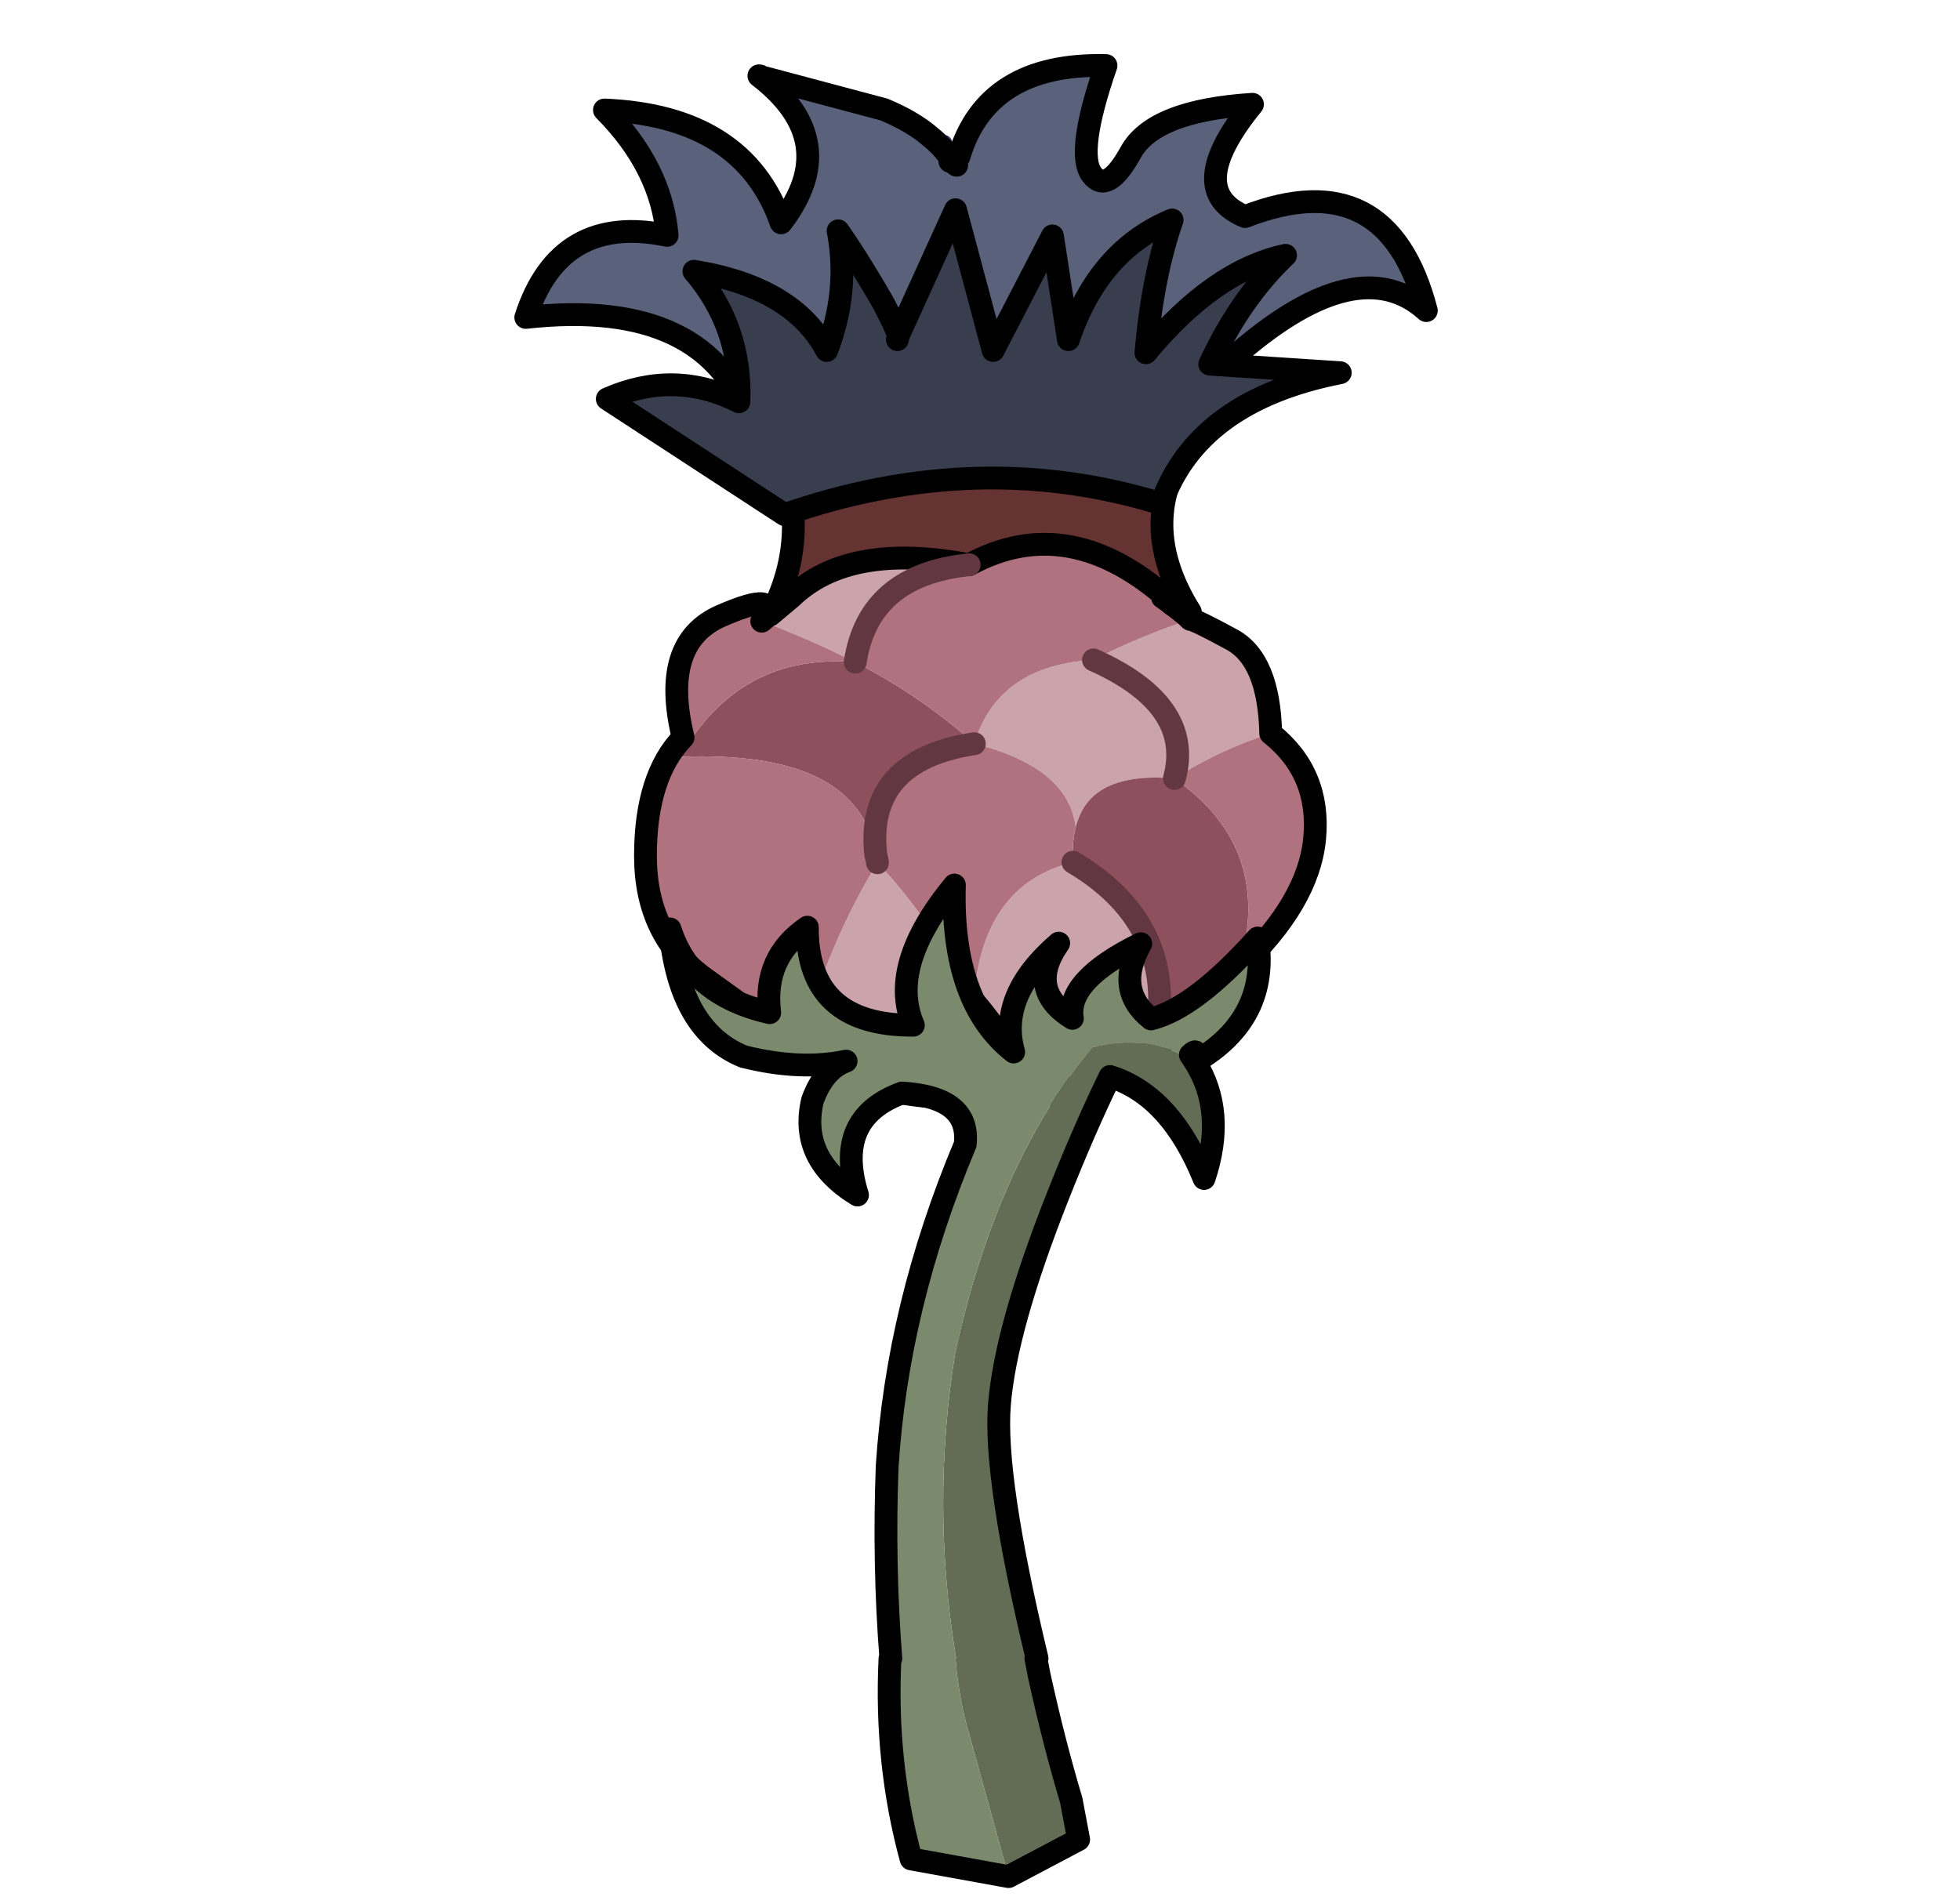 
<svg xmlns="http://www.w3.org/2000/svg" version="1.1" xmlns:xlink="http://www.w3.org/1999/xlink" preserveAspectRatio="none" x="0px" y="0px" width="560px" height="544px" viewBox="0 0 560 544">
<defs>
<g id="Duplicate_Items_Folder_full_grown_0_Layer4_0_FILL">
<path fill="#CBA3AB" stroke="none" d="
M -7.25 -59.15
Q -4.6 -64.45 -2.25 -67.4 -6.15 -74.8 -10.7 -79.55 -15.1 -72.4 -17.55 -63.2 -14 -60 -7.25 -59.15
M -20 -101.45
Q -20.45 -101.1 -20.85 -100.75 -16.5 -99.1 -12.65 -97.15 -11.5 -104.8 -2.65 -105.7 -13.227 -107.708 -18.25 -102.85
L -20.1 -101.3
Q -20.05 -101.4 -20 -101.45
M 3.45 -59
Q 8.65 -60.1 13.5 -63.2 16.109 -73.865 6.45 -79.6 -1.6 -77.6 -2.25 -67.4 0.45 -64.25 3.45 -59
M 6.7 -82.65
Q 7.85 -87.6 15.35 -86.95 17.1 -93.4 8.25 -97.35 -0.15 -96.85 -2.2 -90 6.05 -87.95 6.7 -82.65
M 20.45 -99.1
Q 17.15 -100.9 16.75 -100.9 12.25 -99.4 8.25 -97.35 17.1 -93.4 15.35 -86.95 19.35 -89.5 23.8 -90.9 23.65 -97.3 20.45 -99.1 Z"/>

<path fill="#FE5F5F" stroke="none" d="
M -7.25 -59.15
Q -4.8 -58.85 -1.95 -58.85 0.5 -58.85 3.45 -59 0.45 -64.25 -2.25 -67.4 -4.6 -64.45 -7.25 -59.15 Z"/>

<path fill="#8D505C" stroke="none" d="
M -10.85 -80.3
Q -11.75 -88.55 -2.2 -90 -6.9 -94.2 -12.65 -97.15 -22.8 -98 -28 -88.85 -12.4 -89.45 -10.85 -80.3
M 6.7 -82.65
Q 6.35 -81.35 6.45 -79.6 16.109 -73.865 13.5 -63.2 15.35 -64.45 17.1 -66 19.35 -68 21 -70.3 24.15 -80.8 15.35 -86.95 7.85 -87.6 6.7 -82.65 Z"/>

<path fill="#AF727E" stroke="none" d="
M -20.85 -100.75
Q -19.022 -103.563 -24.4 -101.25 -29.778 -98.887 -27.75 -90.55 -31.05 -87.15 -31.05 -80.15 -31.05 -73.15 -25.85 -69.4 -20.65 -65.7 -17.55 -63.2 -15.1 -72.4 -10.7 -79.55 -10.75 -79.9 -10.85 -80.3 -12.4 -89.45 -28 -88.85 -22.8 -98 -12.65 -97.15 -16.5 -99.1 -20.85 -100.75
M 6.45 -79.6
Q 6.35 -81.35 6.7 -82.65 6.05 -87.95 -2.2 -90 -11.75 -88.55 -10.85 -80.3 -10.75 -79.9 -10.7 -79.55 -6.15 -74.8 -2.25 -67.4 -1.6 -77.6 6.45 -79.6
M 27.65 -81.65
Q 28.2 -87.4 23.8 -90.9 19.35 -89.5 15.35 -86.95 24.15 -80.8 21 -70.3 27.1 -76.05 27.65 -81.65
M 14.3 -102.85
L 15.1 -102.4
Q 6.196 -110.521 -2.65 -105.7 -11.5 -104.8 -12.65 -97.15 -6.9 -94.2 -2.2 -90 -0.15 -96.85 8.25 -97.35 12.25 -99.4 16.75 -100.9 16.45 -101.2 16.15 -101.45 15.6 -101.9 15.1 -102.25 14.75 -102.55 14.3 -102.85 Z"/>

<path fill="#663333" stroke="none" d="
M 15.1 -102.4
L 16.75 -101.55
Q 11.5 -109.95 17.3 -117.15
L -20.1 -117.15
Q -16.1 -109.1 -20 -101.45 -19.15 -102.2 -18.25 -102.85 -13.227 -107.708 -2.65 -105.7 6.196 -110.521 15.1 -102.4 Z"/>
</g>

<g id="Duplicate_Items_Folder_full_grown_0_Layer2_0_FILL">
<path fill="#474885" stroke="none" d="
M -5.35 -143.4
Q -5.8 -143.35 -6 -143.2 -4.95 -142.35 -4.3 -141.35 -4.2 -141.3 -4.15 -141.15 -4.15 -141.6 -4.1 -142.1 -3.95 -143.65 -5.35 -143.4 Z"/>

<path fill="#5A617A" stroke="none" d="
M 21.05 -124.35
Q 31.55 -133.35 37.45 -128 34.05 -141.1 21.55 -136.25 16.05 -138.55 22.2 -146.1 13.5 -145.55 11.5 -141.85 9.45 -138.15 8.1 -139.95 6.7 -141.85 9.35 -149.5 -1.1 -149.75 -3.55 -141.5
L -3.9 -140.95
Q -3.85 -140.85 -3.75 -140.75
L -3.9 -140.85 -4.2 -140.45
Q -4.2 -140.5 -4.15 -141.1
L -4.35 -141.1
Q -4.45 -141.25 -4.5 -141.35 -5.15 -142.25 -6.05 -143.1 -7.7 -144.5 -10.15 -145.65
L -20.85 -148.5
Q -20.95 -148.6 -21.1 -148.6 -13.65 -142.85 -19.15 -135.7 -22.45 -145.1 -34.65 -145.6 -29.65 -140.55 -29.15 -134.6 -38.6 -136.55 -41.55 -127.4 -25.4 -129.2 -21.75 -117.85 -0.1 -122.55 10.65 -122.3
L 13.9 -123.2
Q 20.05 -124.7 21.05 -124.35 Z"/>
</g>

<g id="Duplicate_Items_Folder_full_grown_0_Layer1_0_FILL">
<path fill="#393E4F" stroke="none" d="
M 14.2 -111.05
Q 17.4 -120.1 29.9 -122.55
L 18.45 -123.3
Q 21.15 -129.1 25.1 -132.85 18.8 -131.5 12.85 -124.3 13.45 -131.1 15.15 -135.95 8.7 -133.3 6.05 -125.45
L 4.65 -134.55 -0.55 -124.5 -3.85 -136.85 -8.85 -125.85 -8.95 -125.45 -8.85 -125.85
Q -9.15 -126.65 -10.15 -128.6 -12.3 -132.35 -14.15 -135 -13.15 -129.7 -15.15 -124.5 -18.1 -130.05 -26.8 -131.45 -22.6 -126.55 -22.85 -120 -28.5 -122.85 -34.4 -120.25
L -18.85 -110.1
Q -1.85 -116 14.2 -111.05 Z"/>
</g>

<g id="Duplicate_Items_Folder_full_grown_0_Layer0_0_FILL">
<path fill="#636D56" stroke="none" d="
M 5.2 -50.5
Q 7.5 -56.3 9.7 -60.8 15 -59.15 17.95 -51.85 19.916 -57.7 17.15 -62.1 12.998 -64.624 8.15 -63.35 -0.238 -53.294 -3.9 -36.45 -6.016 -23.1 -3.8 -9.75
L -3.85 -9.75
Q -3.65 -7.05 -3 -4.35
L 0.8 9.4 6.95 6.15 6.3 2.7
Q 4.8 -2.3 3.5 -8.2 3.35 -9 3.2 -9.75
L 3.3 -9.75
Q -0.514 -25.641 0 -32 0.55 -38.8 5.2 -50.5 Z"/>

<path fill="#7B8A6C" stroke="none" d="
M 17.15 -62.1
Q 16.961 -62.406 16.75 -62.7 17.5 -63.45 17.2 -62.1 23.7 -65.9 22.65 -72.95 17.15 -66.8 13.3 -65.85 10.1 -68.4 12.4 -72.45 5.85 -69.25 6.4 -65.9 2.35 -68.4 5.2 -72.5 -0.15 -67.9 1.25 -62.95 -4.25 -67.25 -3.95 -77.6 -9.8 -70.5 -7.55 -65.3 -16.9 -65.25 -16.85 -73.9 -20.75 -71.25 -20.15 -66.4 -27.05 -67.95 -28.9 -73.75 -28.1 -64.85 -22.45 -62.55 -17.45 -61.3 -13.45 -62.15 -15.4 -61.45 -16.4 -58.7 -17.6 -53.55 -12.45 -50.4 -14.55 -57.15 -8.55 -59.35 -2.55 -59 -3 -54.85 -8.95 -40.7 -9.85 -26.55 -10.17 -17.976 -9.55 -9.75
L -9.6 -9.75
Q -10.05 -0.6 -7.75 7.85
L 0.8 9.4 -3 -4.35
Q -3.65 -7.05 -3.85 -9.75
L -3.8 -9.75
Q -6.016 -23.1 -3.9 -36.45 -0.238 -53.294 8.15 -63.35 12.998 -64.624 17.15 -62.1 Z"/>
</g>

<path id="Duplicate_Items_Folder_full_grown_0_Layer4_0_1_STROKES" stroke="#000000" stroke-width="2" stroke-linejoin="round" stroke-linecap="round" fill="none" d="
M 15.125 -102.4
L 14.3 -102.85
Q 14.75 -102.55 15.1 -102.25 15.367 -102.086 15.725 -101.85 15.423 -102.138 15.125 -102.4 6.196 -110.521 -2.65 -105.7
M 16.75 -100.9
Q 16.45 -101.2 16.15 -101.45 15.6 -101.9 15.1 -102.25
M 16.15 -101.45
Q 15.935 -101.66 15.725 -101.85 16.222 -101.542 16.9 -101.1
L 16.75 -100.9
Q 17.15 -100.9 20.45 -99.1 23.65 -97.3 23.8 -90.9 28.2 -87.4 27.65 -81.65 27.1 -76.05 21 -70.3 21 -70 21.05 -69.7
M 16.9 -101.1
Q 16.5 -101.3 16.15 -101.45
M -20 -101.45
Q -16.1 -109.1 -20.1 -117.15
L 17.3 -117.15
Q 11.5 -109.95 16.75 -101.55
L 15.125 -102.4
M 13.5 -63.2
Q 15.35 -64.45 17.1 -66 19.35 -68 21 -70.3
M 13.6 -62.85
Q 13.5 -63.05 13.5 -63.2 8.65 -60.1 3.45 -59 0.5 -58.85 -1.95 -58.85 -4.8 -58.85 -7.25 -59.15 -14 -60 -17.55 -63.2 -20.65 -65.7 -25.85 -69.4 -31.05 -73.15 -31.05 -80.15 -31.05 -87.15 -27.75 -90.55 -29.778 -98.887 -24.4 -101.225 -19.022 -103.563 -20.85 -100.75 -20.45 -101.1 -20 -101.45 -19.15 -102.2 -18.25 -102.85 -13.227 -107.708 -2.65 -105.7
M -18.25 -102.85
L -20.1 -101.3
Q -20.05 -101.4 -20 -101.45
M -7.25 -59.15
Q -4.6 -64.45 -2.25 -67.4 0.45 -64.25 3.45 -59"/>

<path id="Duplicate_Items_Folder_full_grown_0_Layer4_0_2_STROKES" stroke="#623741" stroke-width="2" stroke-linejoin="round" stroke-linecap="round" fill="none" d="
M -12.65 -97.15
Q -11.5 -104.8 -2.65 -105.7
M -2.2 -90
Q -11.75 -88.55 -10.85 -80.3 -10.75 -79.9 -10.7 -79.55
M 6.45 -79.6
Q 16.109 -73.865 13.5 -63.2
M 15.35 -86.95
Q 17.1 -93.4 8.25 -97.35"/>

<path id="Duplicate_Items_Folder_full_grown_0_Layer2_0_1_STROKES" stroke="#000000" stroke-width="2" stroke-linejoin="round" stroke-linecap="round" fill="none" d="
M 21.05 -124.35
Q 20.4 -123.65 19.7 -122.85
M -3.55 -141.5
Q -1.1 -149.75 9.35 -149.5 6.7 -141.85 8.1 -139.95 9.45 -138.15 11.5 -141.85 13.5 -145.55 22.2 -146.1 16.05 -138.55 21.55 -136.25 34.05 -141.1 37.45 -128 31.55 -133.35 21.05 -124.35
M -21.75 -117.85
Q -25.4 -129.2 -41.55 -127.4 -38.6 -136.55 -29.15 -134.6 -29.65 -140.55 -34.65 -145.6 -22.45 -145.1 -19.15 -135.7 -13.65 -142.85 -21.1 -148.6 -20.95 -148.6 -20.85 -148.5
L -10.15 -145.65
Q -7.6 -144.6 -6 -143.2
M -4.15 -141.15
L -3.9 -140.95
M -4.35 -141.1
L -4.15 -141.1 -3.9 -140.85 -3.75 -140.75
Q -3.85 -140.85 -3.9 -140.95
M -6 -143.2
Q -4.95 -142.35 -4.3 -141.35 -4.2 -141.3 -4.15 -141.15"/>

<path id="Duplicate_Items_Folder_full_grown_0_Layer1_0_1_STROKES" stroke="#000000" stroke-width="2" stroke-linejoin="round" stroke-linecap="round" fill="none" d="
M -8.85 -125.85
L -3.85 -136.85 -0.55 -124.5 4.65 -134.55 6.05 -125.45
Q 8.7 -133.3 15.15 -135.95 13.45 -131.1 12.85 -124.3 18.8 -131.5 25.1 -132.85 21.15 -129.1 18.45 -123.3
L 29.9 -122.55
Q 17.4 -120.1 14.2 -111.05 -1.85 -116 -18.85 -110.1
L -34.4 -120.25
Q -28.5 -122.85 -22.85 -120 -22.6 -126.55 -26.8 -131.45 -18.1 -130.05 -15.15 -124.5 -13.15 -129.7 -14.15 -135 -12.3 -132.35 -10.15 -128.6 -9.15 -126.65 -8.85 -125.85
L -8.95 -125.45"/>

<path id="Duplicate_Items_Folder_full_grown_0_Layer0_0_1_STROKES" stroke="#000000" stroke-width="2" stroke-linejoin="round" stroke-linecap="round" fill="none" d="
M -9.525 -9.75
Q -10.17 -17.976 -9.85 -26.55 -8.95 -40.7 -3 -54.85 -2.55 -59 -8.55 -59.35 -14.55 -57.15 -12.45 -50.4 -17.6 -53.55 -16.4 -58.7 -15.4 -61.45 -13.45 -62.15 -17.45 -61.3 -22.45 -62.55 -28.1 -64.85 -28.9 -73.75 -27.05 -67.95 -20.15 -66.4 -20.75 -71.25 -16.85 -73.9 -16.9 -65.25 -7.55 -65.3 -9.8 -70.5 -3.95 -77.6 -4.25 -67.25 1.25 -62.95 -0.15 -67.9 5.2 -72.5 2.35 -68.4 6.4 -65.9 5.85 -69.25 12.4 -72.45 10.1 -68.4 13.3 -65.85 17.15 -66.8 22.65 -72.95 23.7 -65.9 17.2 -62.1 17.5 -63.45 16.75 -62.7 16.961 -62.406 17.15 -62.1 19.916 -57.7 17.95 -51.85 15 -59.15 9.7 -60.8 7.5 -56.3 5.2 -50.5 0.55 -38.8 0 -32 -0.514 -25.641 3.3 -9.75
M 3.2 -9.75
Q 3.35 -9 3.5 -8.2 4.8 -2.3 6.3 2.7
L 6.95 6.15 0.8 9.4 -7.75 7.85
Q -10.05 -0.6 -9.6 -9.75"/>
</defs>

<g transform="matrix( 3.257, 0, 0, 3.257, 285.55,505.65) ">
<g transform="matrix( 1, 0, 0, 1, 0,0) ">
<use xlink:href="#Duplicate_Items_Folder_full_grown_0_Layer4_0_FILL"/>

<use xlink:href="#Duplicate_Items_Folder_full_grown_0_Layer4_0_1_STROKES"/>

<use xlink:href="#Duplicate_Items_Folder_full_grown_0_Layer4_0_2_STROKES"/>
</g>

<g transform="matrix( 1, 0, 0, 1, 0,0) ">
<use xlink:href="#Duplicate_Items_Folder_full_grown_0_Layer2_0_FILL"/>

<use xlink:href="#Duplicate_Items_Folder_full_grown_0_Layer2_0_1_STROKES"/>
</g>

<g transform="matrix( 1, 0, 0, 1, 0,0) ">
<use xlink:href="#Duplicate_Items_Folder_full_grown_0_Layer1_0_FILL"/>

<use xlink:href="#Duplicate_Items_Folder_full_grown_0_Layer1_0_1_STROKES"/>
</g>

<g transform="matrix( 1, 0, 0, 1, 0,0) ">
<use xlink:href="#Duplicate_Items_Folder_full_grown_0_Layer0_0_FILL"/>

<use xlink:href="#Duplicate_Items_Folder_full_grown_0_Layer0_0_1_STROKES"/>
</g>
</g>
</svg>
